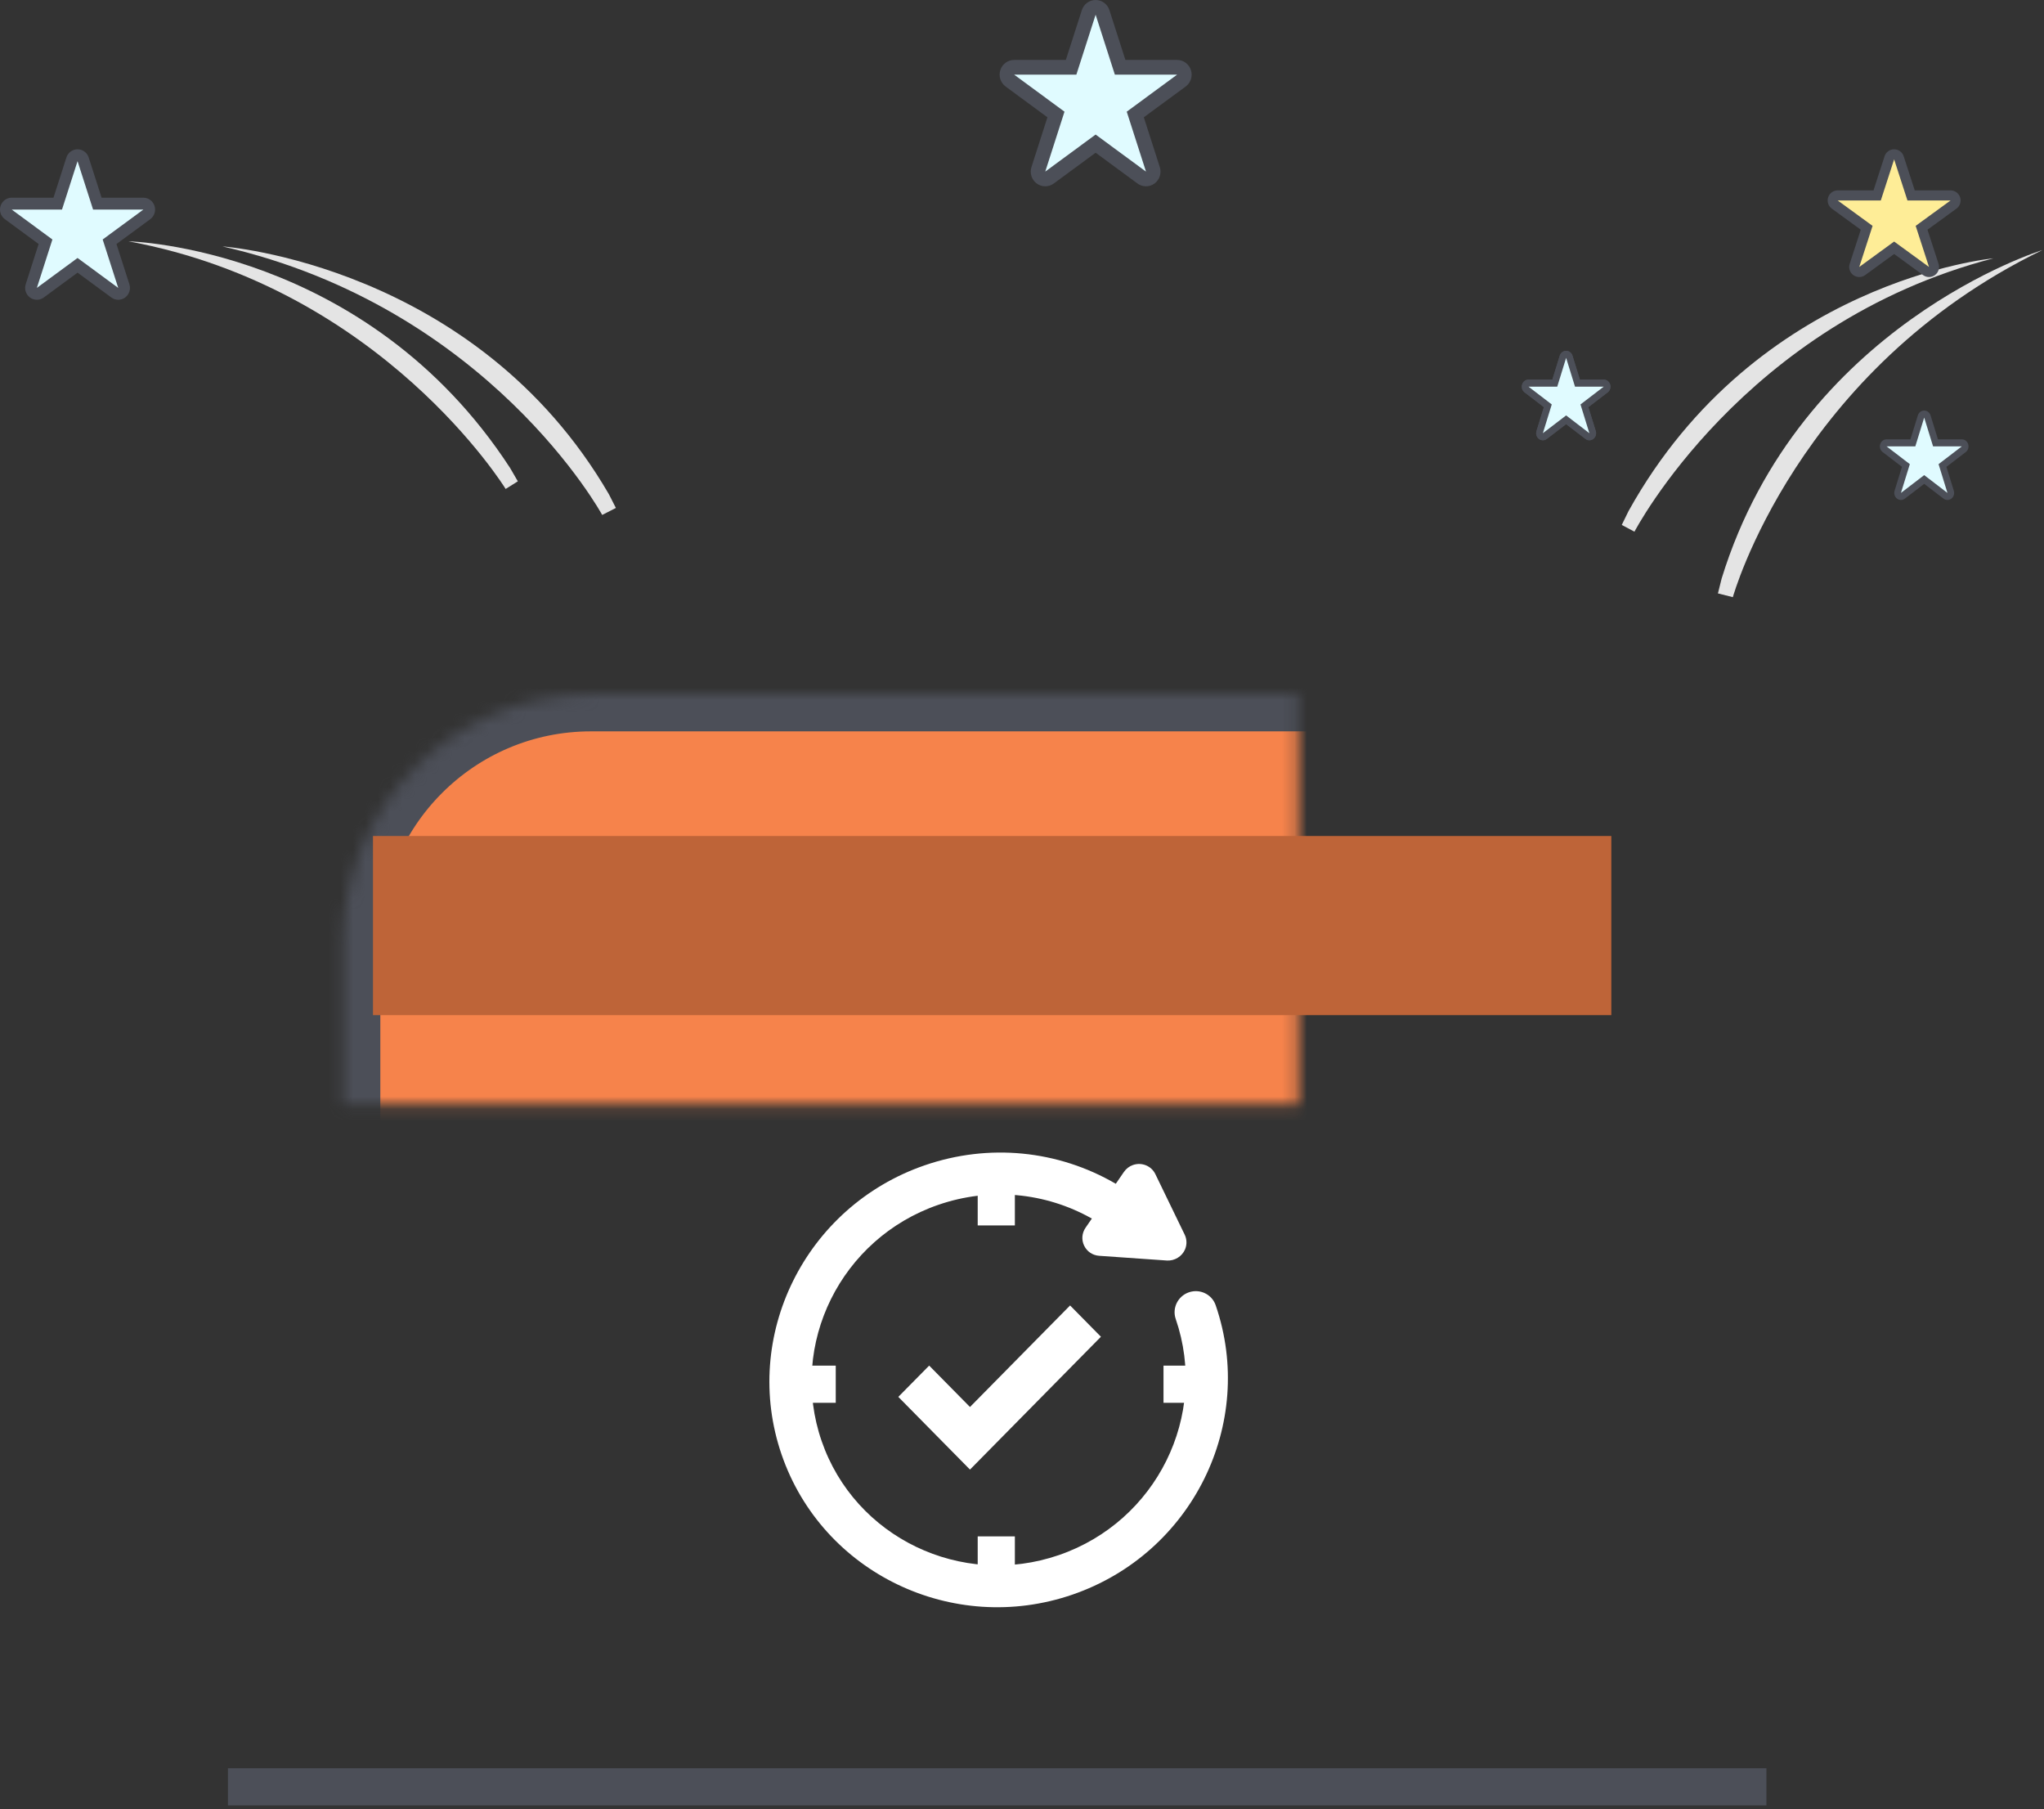 <?xml version="1.0" encoding="UTF-8" standalone="no"?>
<svg width="165px" height="146px" viewBox="0 0 165 146" version="1.1" xmlns="http://www.w3.org/2000/svg" xmlns:xlink="http://www.w3.org/1999/xlink">
    <rect x="0" y="0" width="165" height="146" fill="#333333" stroke="none"/>
    <!-- Generator: Sketch 40.2 (33826) - http://www.bohemiancoding.com/sketch -->
    <title>Group 2</title>
    <desc>Created with Sketch.</desc>
    <defs>
        <rect id="path-1" x="6.022" y="69.878" width="9.635" height="9.638" rx="4.818"></rect>
        <mask id="mask-2" maskContentUnits="userSpaceOnUse" maskUnits="objectBoundingBox" x="0" y="0" width="9.635" height="9.638" fill="white">
            <use xlink:href="#path-1"></use>
        </mask>
        <rect id="path-3" x="144.526" y="43.975" width="8.431" height="8.434" rx="4.215"></rect>
        <mask id="mask-4" maskContentUnits="userSpaceOnUse" maskUnits="objectBoundingBox" x="0" y="0" width="8.431" height="8.434" fill="white">
            <use xlink:href="#path-3"></use>
        </mask>
        <path d="M50.869,31.895 C50.869,29.566 52.761,27.678 55.084,27.678 L55.084,27.678 C57.412,27.678 59.3,29.57 59.3,31.895 L59.3,31.895 C59.3,34.223 57.408,36.111 55.084,36.111 L55.084,36.111 C52.756,36.111 50.869,34.219 50.869,31.895 L50.869,31.895 Z" id="path-5"></path>
        <mask id="mask-6" maskContentUnits="userSpaceOnUse" maskUnits="objectBoundingBox" x="0" y="0" width="8.431" height="8.434" fill="white">
            <use xlink:href="#path-5"></use>
        </mask>
        <rect id="path-7" x="10.839" y="56.625" width="6.624" height="6.626" rx="3.312"></rect>
        <mask id="mask-8" maskContentUnits="userSpaceOnUse" maskUnits="objectBoundingBox" x="0" y="0" width="6.624" height="6.626" fill="white">
            <use xlink:href="#path-7"></use>
        </mask>
        <rect id="path-9" x="104.179" y="29.517" width="8.431" height="8.434" rx="4.215"></rect>
        <mask id="mask-10" maskContentUnits="userSpaceOnUse" maskUnits="objectBoundingBox" x="0" y="0" width="8.431" height="8.434" fill="white">
            <use xlink:href="#path-9"></use>
        </mask>
        <rect id="path-11" x="27.701" y="56.023" width="104.781" height="89.155" rx="20"></rect>
        <mask id="mask-12" maskContentUnits="userSpaceOnUse" maskUnits="objectBoundingBox" x="0" y="0" width="104.781" height="89.155" fill="white">
            <use xlink:href="#path-11"></use>
        </mask>
        <rect id="path-13" x="18.668" y="45.18" width="122.245" height="29.517" rx="14.759"></rect>
        <mask id="mask-14" maskContentUnits="userSpaceOnUse" maskUnits="objectBoundingBox" x="0" y="0" width="122.245" height="29.517" fill="white">
            <use xlink:href="#path-13"></use>
        </mask>
    </defs>
    <g id="Page-1" stroke="none" stroke-width="1" fill="none" fill-rule="evenodd">
        <g id="Artboard" transform="translate(-638, -113)">
            <g id="Group-2" transform="translate(638, 113)">
                <use id="Rectangle-3" stroke="#4C4F58" mask="url(#mask-2)" stroke-width="3" fill="#FEED97" xlink:href="#path-1"></use>
                <use id="Rectangle-3" stroke="#4C4F58" mask="url(#mask-4)" stroke-width="3" fill="#FEED97" xlink:href="#path-3"></use>
                <use id="Rectangle-3" stroke="#4C4F58" mask="url(#mask-6)" stroke-width="3" fill="#E0FBFF" xlink:href="#path-5"></use>
                <use id="Rectangle-3" stroke="#4C4F58" mask="url(#mask-8)" stroke-width="3" fill="#E0FBFF" transform="translate(14.151, 59.938) rotate(-6) translate(-14.151, -59.938) " xlink:href="#path-7"></use>
                <use id="Rectangle-3" stroke="#4C4F58" mask="url(#mask-10)" stroke-width="3" fill="#FEED97" xlink:href="#path-9"></use>
                <use id="Rectangle" stroke="#4C4F58" mask="url(#mask-12)" stroke-width="6" fill="#F6834B" xlink:href="#path-11"></use>
                <g id="Group-48" transform="translate(54.426, 86.228)">
                    <path d="M41.657,25.483 L39.497,25.483" id="Line" stroke="#FFFFFF" stroke-width="3"></path>
                    <g id="Group-47">
                        <path d="M25.998,37.763 L25.998,42.035" id="Line" stroke="#FFFFFF" stroke-width="3"></path>
                        <g id="Group-46">
                            <path d="M13.039,25.483 L10.879,25.483" id="Line" stroke="#FFFFFF" stroke-width="3"></path>
                            <g id="Group-45">
                                <path d="M25.998,8.931 L25.998,12.668" id="Line" stroke="#FFFFFF" stroke-width="3"></path>
                                <g id="noun_585404_cc" transform="translate(25.204, 24.88) rotate(161) translate(-25.204, -24.88) translate(5.704, 5.88)" fill="#FFFFFF">
                                    <g id="Group" transform="translate(0.024, 0.015)">
                                        <g id="Shape" transform="translate(-0, 0)">
                                            <path d="M0.101,18.421 C0.101,19.351 0.866,20.108 1.806,20.108 C2.747,20.108 3.512,19.351 3.512,18.421 C3.512,10.179 10.293,3.473 18.628,3.473 C26.963,3.473 33.745,10.179 33.745,18.421 C33.745,26.663 26.963,33.369 18.628,33.369 C14.251,33.369 10.15,31.525 7.275,28.285 L7.995,27.753 C8.42,27.439 8.637,26.939 8.575,26.417 C8.512,25.896 8.183,25.46 7.695,25.252 L2.652,23.113 C2.074,22.87 1.385,23.025 0.97,23.486 C0.693,23.795 0.562,24.208 0.612,24.621 L1.26,30.009 C1.348,30.741 1.977,31.292 2.723,31.292 C3.04,31.292 3.343,31.192 3.6,31.002 L4.534,30.311 C8.066,34.406 13.167,36.742 18.628,36.742 C28.845,36.742 37.156,28.523 37.156,18.421 C37.156,8.319 28.845,0.1 18.628,0.1 C8.412,0.1 0.101,8.319 0.101,18.421 Z"></path>
                                        </g>
                                    </g>
                                </g>
                            </g>
                        </g>
                    </g>
                </g>
                <g id="noun_685856_cc" transform="translate(73.674, 106.638)" stroke-width="2" stroke="#FFFFFF" fill="#FFFFFF">
                    <g id="Group">
                        <polygon id="Shape" points="4.627 10.538 0.246 6.095 1.332 4.994 4.627 8.335 12.707 0.141 13.793 1.242"></polygon>
                    </g>
                </g>
                <rect id="Rectangle-2" fill="#BE6438" x="30.109" y="67.468" width="99.964" height="14.458"></rect>
                <use id="Rectangle" stroke="#4C4F58" mask="url(#mask-14)" stroke-width="6" fill="#FD7537" xlink:href="#path-13"></use>
                <path d="M139.882,48.192 C139.882,48.192 145.001,29.819 164.873,20.18 C164.873,20.18 145.302,26.204 138.979,46.686 L138.678,47.89 L139.882,48.192 Z" id="Path-2" fill="#E4E4E4"></path>
                <path d="M134.807,45.758 C134.807,45.758 139.573,27.385 158.075,17.746 C158.075,17.746 139.853,23.77 133.966,44.252 L133.686,45.456 L134.807,45.758 Z" id="Path-2" fill="#E4E4E4" transform="translate(145.88, 31.752) rotate(13) translate(-145.88, -31.752) "></path>
                <path d="M21.98,44.592 C21.98,44.592 27.099,26.218 46.971,16.58 C46.971,16.58 27.4,22.604 21.077,43.086 L20.776,44.29 L21.98,44.592 Z" id="Path-2" fill="#E4E4E4" transform="translate(33.873, 30.586) scale(-1, 1) rotate(13) translate(-33.873, -30.586) "></path>
                <path d="M15.061,43.309 C15.061,43.309 19.827,24.936 38.328,15.298 C38.328,15.298 20.107,21.322 14.22,41.803 L13.94,43.008 L15.061,43.309 Z" id="Path-2" fill="#E4E4E4" transform="translate(26.134, 29.304) scale(-1, 1) rotate(17) translate(-26.134, -29.304) "></path>
                <g id="Star-2" transform="translate(147.536, 12.048)">
                    <g id="Group">
                        <polygon id="Path-3" fill="#FEED97" points="1.127 4.787 3.005 6.4 2.307 9.574 2.576 10.004 5.312 7.906 8.264 9.843 8.586 9.305 7.727 6.347 10.571 4.141 10.088 3.765 6.922 3.657 5.581 0.43 4.99 0.592 4.025 3.55 0.698 3.604 0.429 3.926 0.537 4.572"></polygon>
                        <path d="M5.366,0.813 L6.441,4.13 L9.921,4.13 L7.105,6.18 L8.181,9.497 L5.366,7.446 L2.55,9.497 L3.626,6.18 L0.811,4.13 L4.29,4.13 L5.366,0.813 L5.366,0.813 Z M5.366,0 C5.014,0 4.702,0.227 4.594,0.562 L3.701,3.317 L0.811,3.317 C0.46,3.317 0.148,3.543 0.04,3.879 C-0.069,4.213 0.05,4.58 0.334,4.788 L2.673,6.491 L1.779,9.246 C1.67,9.58 1.789,9.948 2.074,10.154 C2.216,10.258 2.384,10.31 2.55,10.31 C2.718,10.31 2.886,10.258 3.027,10.154 L5.366,8.451 L7.704,10.154 C7.845,10.258 8.013,10.31 8.181,10.31 C8.348,10.31 8.515,10.258 8.658,10.154 C8.942,9.947 9.061,9.58 8.952,9.246 L8.059,6.491 L10.398,4.788 C10.682,4.581 10.801,4.214 10.692,3.879 C10.583,3.544 10.272,3.317 9.921,3.317 L7.03,3.317 L6.137,0.562 C6.028,0.227 5.717,0 5.366,0 L5.366,0 L5.366,0 Z" id="Shape" fill="#4C4F58"></path>
                    </g>
                </g>
                <g id="Star-2" transform="translate(0, 12.048)">
                    <g id="Group">
                        <polygon id="Path-3" fill="#E0FBFF" points="1.315 5.638 3.506 7.539 2.692 11.277 3.005 11.784 6.198 9.313 9.641 11.594 10.017 10.96 9.015 7.476 12.333 4.878 11.77 4.435 8.076 4.308 6.511 0.507 5.822 0.697 4.695 4.181 0.814 4.245 0.501 4.625 0.626 5.385"></polygon>
                        <path d="M6.26,0.958 L7.514,4.865 L11.574,4.865 L8.289,7.28 L9.544,11.186 L6.26,8.771 L2.976,11.186 L4.23,7.28 L0.946,4.864 L5.005,4.864 L6.26,0.958 L6.26,0.958 Z M6.26,0 C5.85,0 5.486,0.267 5.36,0.662 L4.318,3.906 L0.946,3.906 C0.537,3.906 0.173,4.174 0.047,4.569 C-0.081,4.963 0.059,5.395 0.39,5.639 L3.118,7.645 L2.076,10.89 C1.948,11.284 2.088,11.717 2.419,11.961 C2.585,12.083 2.781,12.144 2.976,12.144 C3.171,12.144 3.367,12.083 3.532,11.961 L6.26,9.955 L8.988,11.961 C9.153,12.083 9.349,12.144 9.544,12.144 C9.739,12.144 9.934,12.083 10.101,11.961 C10.432,11.717 10.571,11.284 10.444,10.89 L9.402,7.645 L12.131,5.64 C12.462,5.396 12.601,4.963 12.474,4.569 C12.347,4.174 11.984,3.907 11.574,3.907 L8.202,3.907 L7.16,0.662 C7.033,0.267 6.67,0 6.26,0 L6.26,0 L6.26,0 Z" id="Shape" fill="#4C4F58"></path>
                    </g>
                </g>
                <g id="Star-2" transform="translate(80.693, 0)">
                    <g id="Group">
                        <polygon id="Path-3" fill="#E0FBFF" points="1.628 6.981 4.341 9.334 3.333 13.962 3.72 14.589 7.673 11.53 11.936 14.354 12.402 13.57 11.161 9.256 15.269 6.04 14.572 5.491 9.999 5.334 8.061 0.627 7.208 0.863 5.813 5.177 1.008 5.255 0.62 5.726 0.775 6.667"></polygon>
                        <path d="M7.75,1.186 L9.303,6.023 L14.33,6.023 L10.262,9.013 L11.816,13.849 L7.75,10.859 L3.684,13.849 L5.237,9.013 L1.172,6.023 L6.196,6.023 L7.75,1.186 L7.75,1.186 Z M7.75,0 C7.243,0 6.792,0.331 6.636,0.82 L5.346,4.837 L1.172,4.837 C0.665,4.837 0.214,5.167 0.058,5.656 C-0.1,6.144 0.073,6.68 0.483,6.982 L3.86,9.466 L2.57,13.483 C2.412,13.971 2.585,14.507 2.995,14.809 C3.201,14.96 3.443,15.035 3.684,15.035 C3.926,15.035 4.168,14.96 4.373,14.809 L7.75,12.325 L11.128,14.809 C11.332,14.96 11.575,15.035 11.817,15.035 C12.058,15.035 12.3,14.96 12.506,14.809 C12.916,14.506 13.088,13.971 12.931,13.483 L11.64,9.466 L15.019,6.983 C15.429,6.681 15.602,6.145 15.444,5.657 C15.287,5.168 14.837,4.837 14.33,4.837 L10.155,4.837 L8.864,0.82 C8.707,0.331 8.258,0 7.75,0 L7.75,0 L7.75,0 Z" id="Shape" fill="#4C4F58"></path>
                    </g>
                </g>
                <g id="Star-2" transform="translate(122.847, 28.313)">
                    <g id="Group">
                        <polygon id="Path-3" fill="#E0FBFF" points="0.751 3.351 2.003 4.48 1.538 6.702 1.717 7.003 3.542 5.535 5.509 6.89 5.724 6.513 5.151 4.443 7.047 2.899 6.725 2.635 4.615 2.56 3.72 0.301 3.327 0.414 2.683 2.485 0.465 2.523 0.286 2.748 0.358 3.2"></polygon>
                        <path d="M3.577,0.569 L4.294,2.891 L6.614,2.891 L4.737,4.326 L5.454,6.648 L3.577,5.212 L1.7,6.648 L2.417,4.326 L0.541,2.891 L2.86,2.891 L3.577,0.569 L3.577,0.569 Z M3.577,0 C3.343,0 3.135,0.159 3.063,0.393 L2.467,2.322 L0.541,2.322 C0.307,2.322 0.099,2.48 0.027,2.715 C-0.046,2.949 0.033,3.206 0.223,3.351 L1.782,4.543 L1.186,6.472 C1.113,6.706 1.193,6.963 1.382,7.108 C1.477,7.181 1.589,7.217 1.7,7.217 C1.812,7.217 1.924,7.181 2.018,7.108 L3.577,5.916 L5.136,7.108 C5.23,7.181 5.342,7.217 5.454,7.217 C5.565,7.217 5.677,7.181 5.772,7.108 C5.961,6.963 6.041,6.706 5.968,6.472 L5.372,4.543 L6.932,3.352 C7.121,3.207 7.201,2.95 7.128,2.715 C7.055,2.481 6.848,2.322 6.614,2.322 L4.687,2.322 L4.091,0.393 C4.019,0.159 3.811,0 3.577,0 L3.577,0 L3.577,0 Z" id="Shape" fill="#4C4F58"></path>
                    </g>
                </g>
                <g id="Star-2" transform="translate(151.752, 33.132)">
                    <g id="Group">
                        <polygon id="Path-3" fill="#E0FBFF" points="0.751 3.351 2.003 4.48 1.538 6.702 1.717 7.003 3.542 5.535 5.509 6.89 5.724 6.513 5.151 4.443 7.047 2.899 6.725 2.635 4.615 2.56 3.72 0.301 3.327 0.414 2.683 2.485 0.465 2.523 0.286 2.748 0.358 3.2"></polygon>
                        <path d="M3.577,0.569 L4.294,2.891 L6.614,2.891 L4.737,4.326 L5.454,6.648 L3.577,5.212 L1.7,6.648 L2.417,4.326 L0.541,2.891 L2.86,2.891 L3.577,0.569 L3.577,0.569 Z M3.577,0 C3.343,0 3.135,0.159 3.063,0.393 L2.467,2.322 L0.541,2.322 C0.307,2.322 0.099,2.48 0.027,2.715 C-0.046,2.949 0.033,3.206 0.223,3.351 L1.782,4.543 L1.186,6.472 C1.113,6.706 1.193,6.963 1.382,7.108 C1.477,7.181 1.589,7.217 1.7,7.217 C1.812,7.217 1.924,7.181 2.018,7.108 L3.577,5.916 L5.136,7.108 C5.23,7.181 5.342,7.217 5.454,7.217 C5.565,7.217 5.677,7.181 5.772,7.108 C5.961,6.963 6.041,6.706 5.968,6.472 L5.372,4.543 L6.932,3.352 C7.121,3.207 7.201,2.95 7.128,2.715 C7.055,2.481 6.848,2.322 6.614,2.322 L4.687,2.322 L4.091,0.393 C4.019,0.159 3.811,0 3.577,0 L3.577,0 L3.577,0 Z" id="Shape" fill="#4C4F58"></path>
                    </g>
                </g>
                <g id="Star-2" transform="translate(122.847, 28.313)">
                    <g id="Group">
                        <polygon id="Path-3" fill="#E0FBFF" points="0.751 3.351 2.003 4.48 1.538 6.702 1.717 7.003 3.542 5.535 5.509 6.89 5.724 6.513 5.151 4.443 7.047 2.899 6.725 2.635 4.615 2.56 3.72 0.301 3.327 0.414 2.683 2.485 0.465 2.523 0.286 2.748 0.358 3.2"></polygon>
                        <path d="M3.577,0.569 L4.294,2.891 L6.614,2.891 L4.737,4.326 L5.454,6.648 L3.577,5.212 L1.7,6.648 L2.417,4.326 L0.541,2.891 L2.86,2.891 L3.577,0.569 L3.577,0.569 Z M3.577,0 C3.343,0 3.135,0.159 3.063,0.393 L2.467,2.322 L0.541,2.322 C0.307,2.322 0.099,2.48 0.027,2.715 C-0.046,2.949 0.033,3.206 0.223,3.351 L1.782,4.543 L1.186,6.472 C1.113,6.706 1.193,6.963 1.382,7.108 C1.477,7.181 1.589,7.217 1.7,7.217 C1.812,7.217 1.924,7.181 2.018,7.108 L3.577,5.916 L5.136,7.108 C5.23,7.181 5.342,7.217 5.454,7.217 C5.565,7.217 5.677,7.181 5.772,7.108 C5.961,6.963 6.041,6.706 5.968,6.472 L5.372,4.543 L6.932,3.352 C7.121,3.207 7.201,2.95 7.128,2.715 C7.055,2.481 6.848,2.322 6.614,2.322 L4.687,2.322 L4.091,0.393 C4.019,0.159 3.811,0 3.577,0 L3.577,0 L3.577,0 Z" id="Shape" fill="#4C4F58"></path>
                    </g>
                </g>
                <path d="M18.399,144.203 L142.593,144.203" id="Path-4" stroke="#4C4F58" stroke-width="3"></path>
            </g>
        </g>
    </g>
</svg>